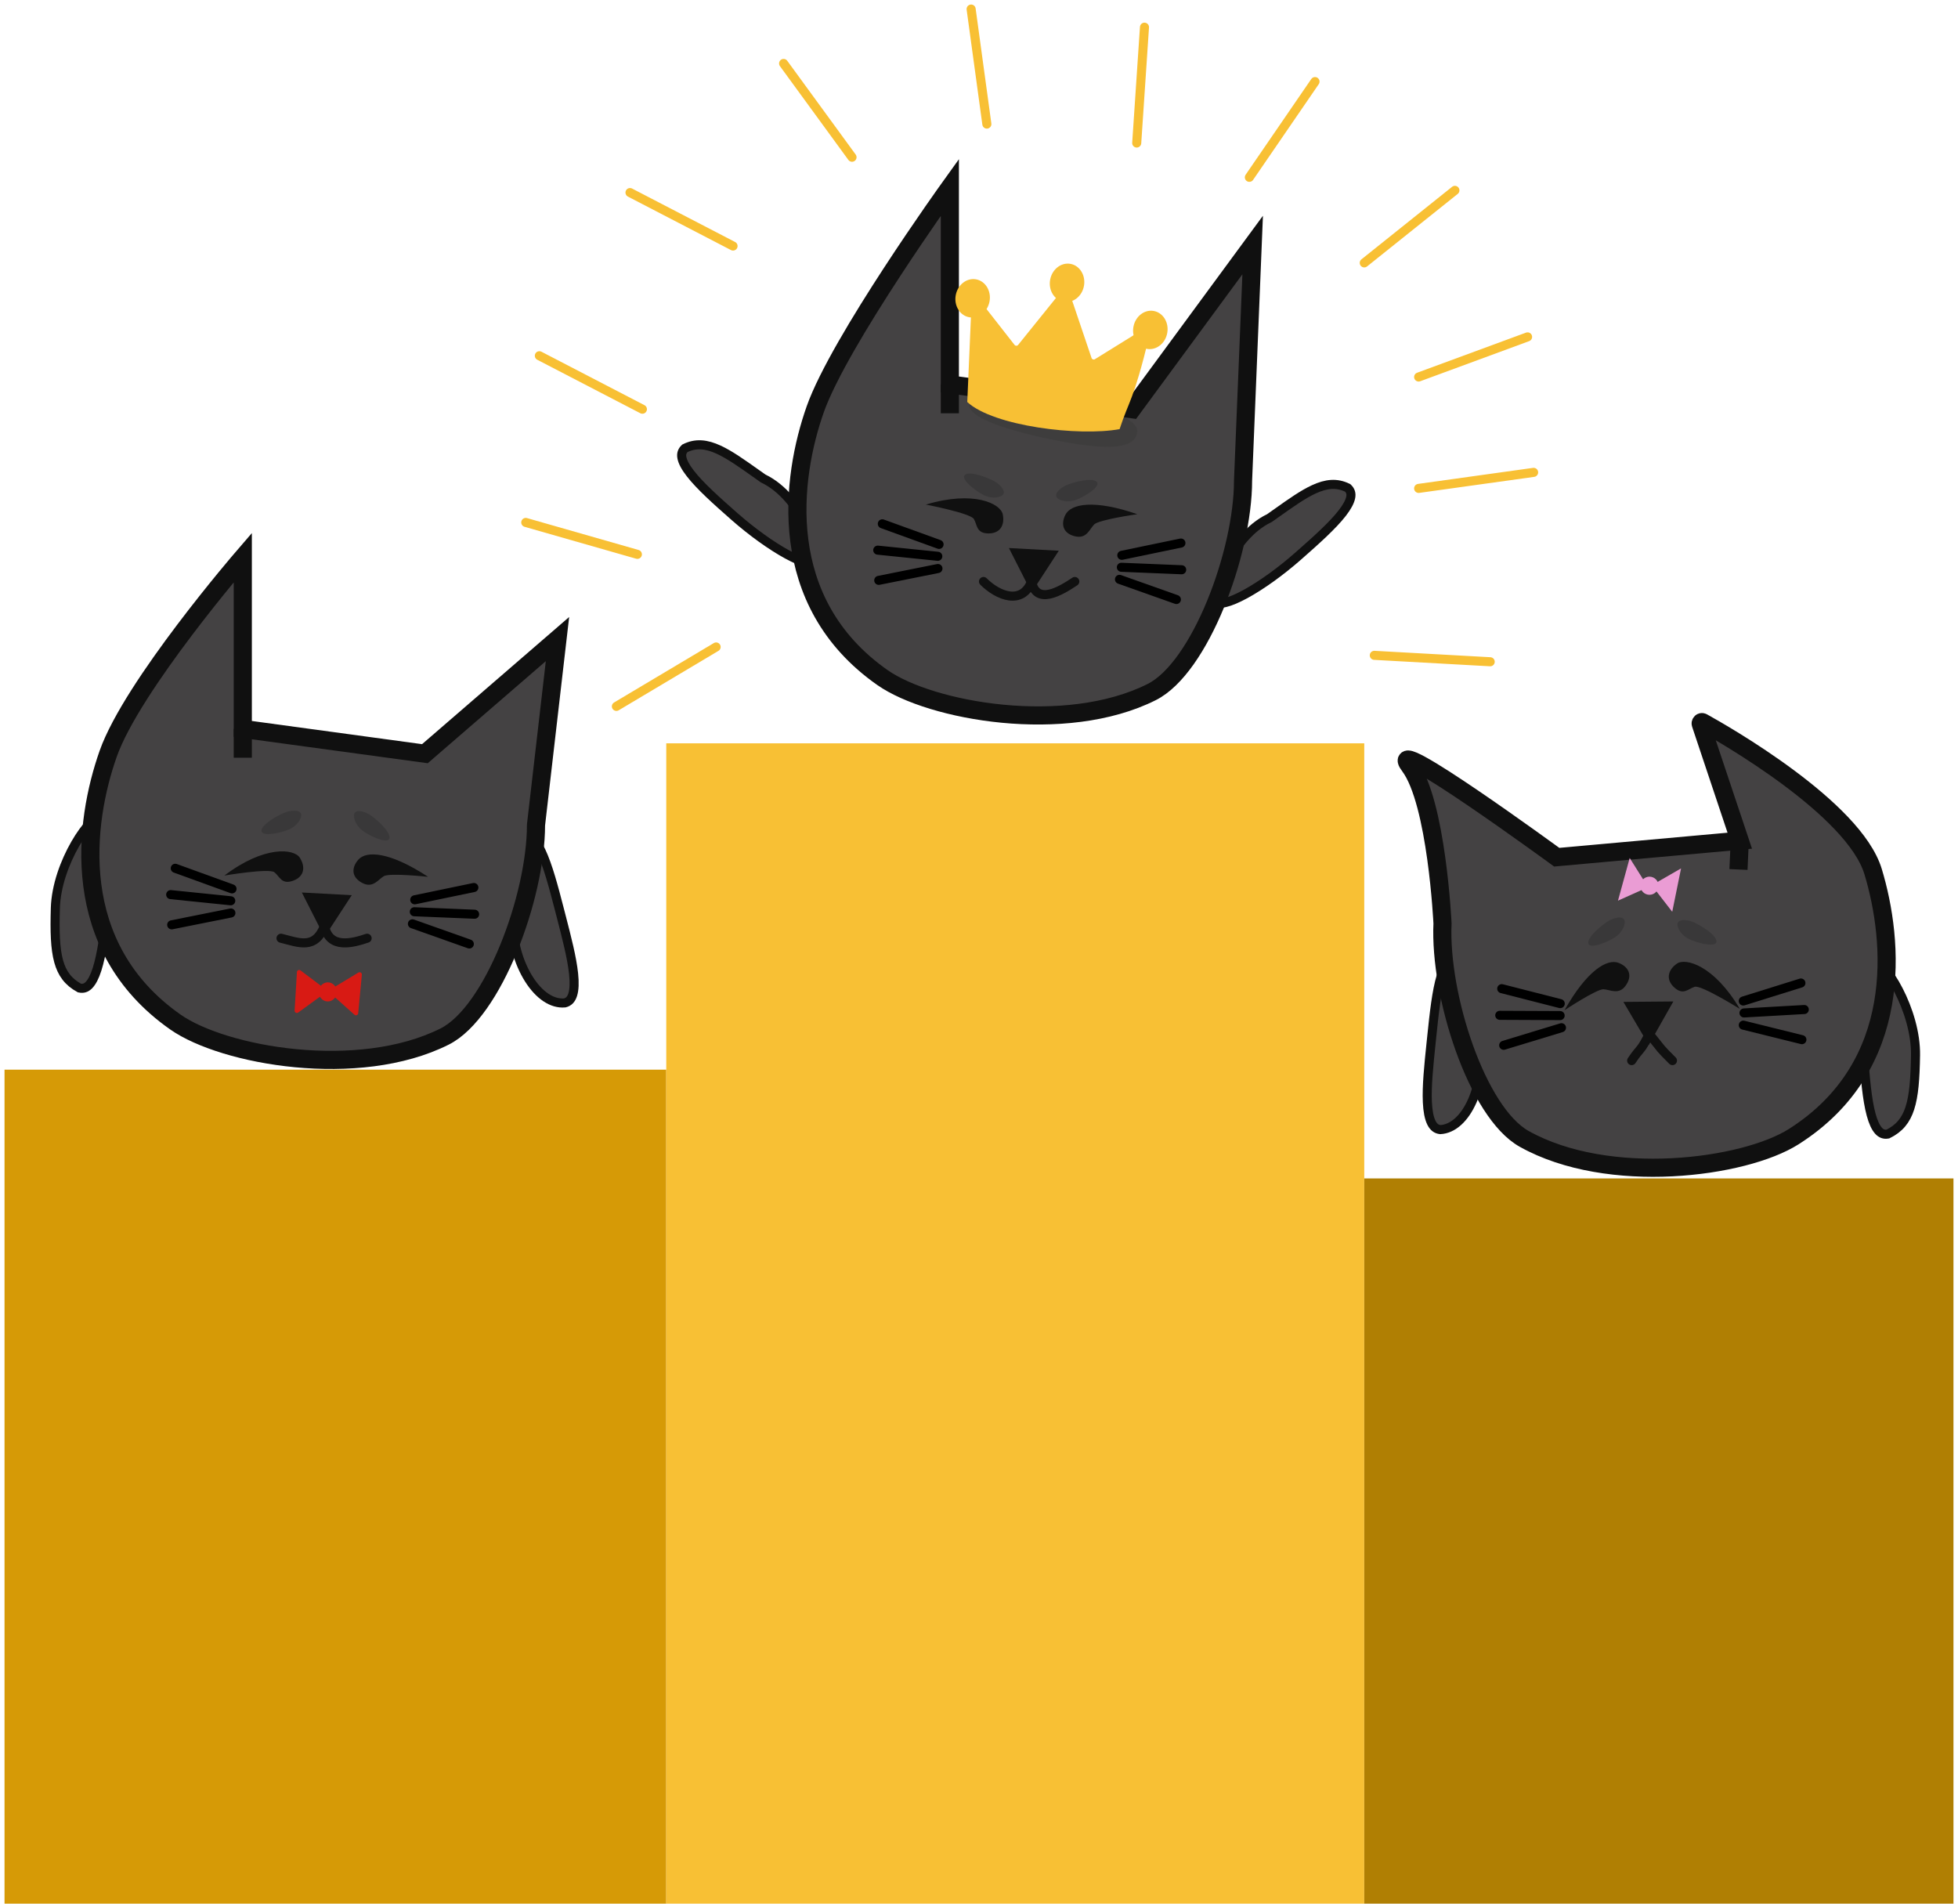 <svg width="216" height="210" viewBox="0 0 216 210" fill="none" xmlns="http://www.w3.org/2000/svg">
<path d="M139.998 57.174L140.034 57.156L140.068 57.133C140.361 56.926 140.646 56.725 140.923 56.529C142.451 55.446 143.738 54.534 144.94 53.98C146.302 53.351 147.47 53.223 148.679 53.826C148.994 54.124 149.081 54.45 149.008 54.854C148.922 55.322 148.615 55.901 148.08 56.593C147.013 57.971 145.214 59.581 143.224 61.333C141.267 63.056 139.138 64.58 137.391 65.533C136.514 66.011 135.758 66.332 135.183 66.47C134.895 66.54 134.679 66.557 134.529 66.541C134.383 66.525 134.337 66.484 134.323 66.468C134.31 66.453 134.252 66.359 134.234 66.103C134.217 65.863 134.238 65.543 134.308 65.155C134.448 64.382 134.767 63.404 135.259 62.382C136.249 60.326 137.883 58.194 139.998 57.174Z" fill="#444243" stroke="#101010"/>
<path d="M84.233 52.805L84.196 52.788L84.163 52.764C83.869 52.558 83.584 52.356 83.308 52.16C81.779 51.077 80.492 50.165 79.291 49.611C77.928 48.982 76.761 48.854 75.551 49.458C75.237 49.756 75.149 50.082 75.223 50.486C75.308 50.953 75.615 51.533 76.151 52.224C77.217 53.602 79.016 55.212 81.006 56.964C82.963 58.687 85.093 60.211 86.84 61.164C87.717 61.642 88.472 61.963 89.047 62.102C89.335 62.171 89.552 62.188 89.702 62.172C89.848 62.157 89.894 62.115 89.908 62.099C89.921 62.084 89.978 61.991 89.997 61.735C90.014 61.495 89.992 61.175 89.922 60.787C89.783 60.014 89.463 59.036 88.971 58.014C87.982 55.957 86.347 53.825 84.233 52.805Z" fill="#444243" stroke="#101010"/>
<path d="M104.784 20.667C104.784 20.667 92.588 37.635 89.937 45.143C87.285 52.651 85.425 66.397 97.36 74.752C102.663 78.464 117.51 81.133 127.054 76.343C132.385 73.667 137.129 60.966 137.129 53.012L138.19 27.03L124.874 45.143L104.784 42.407L104.784 20.667Z" fill="#444243" stroke="#101010" stroke-width="2"/>
<path d="M125.464 47.709C125.152 49.439 122.603 49.69 117.51 48.77C112.611 47.886 106.593 46.257 106.905 44.528C107.217 42.799 110.416 42.594 115.315 43.478C120.215 44.363 125.776 45.98 125.464 47.709Z" fill="#3E3D3D"/>
<path d="M113.794 65.37L111.3 60.456L116.803 60.754L113.794 65.37Z" fill="#101010"/>
<path d="M113.798 64.147C112.738 66.799 110.086 65.738 108.496 64.147" stroke="#101010" stroke-linecap="round"/>
<path d="M113.798 64.147C114.328 66.799 116.98 65.208 118.57 64.147" stroke="#101010" stroke-linecap="round"/>
<path d="M123.754 61.259L130.275 59.905" stroke="black" stroke-linecap="round"/>
<path d="M103.595 60.055L97.334 57.784" stroke="black" stroke-linecap="round"/>
<path d="M123.705 62.579L130.359 62.852" stroke="black" stroke-linecap="round"/>
<path d="M103.455 61.368L96.83 60.689" stroke="black" stroke-linecap="round"/>
<path d="M123.497 63.91L129.774 66.135" stroke="black" stroke-linecap="round"/>
<path d="M103.471 62.715L96.941 64.022" stroke="black" stroke-linecap="round"/>
<path d="M117.53 56.789C118.135 55.578 120.671 55.068 125.464 56.724C125.464 56.724 121.242 57.319 120.711 57.85C120.181 58.38 119.886 59.475 118.583 59.159C117.279 58.843 117 57.85 117.53 56.789Z" fill="#101010"/>
<path d="M110.617 56.724C110.368 55.565 107.435 54.072 102.133 55.663C102.133 55.663 107.054 56.608 107.435 57.254C107.816 57.9 107.685 58.825 109.026 58.845C110.367 58.864 110.865 57.883 110.617 56.724Z" fill="#101010"/>
<path d="M110.617 54.603C110.408 54.812 109.556 55.125 108.496 54.603C107.708 54.215 106.116 53.007 106.375 52.482C106.633 51.956 108.237 52.363 109.556 53.012C110.247 53.352 111.054 54.166 110.617 54.603Z" fill="#393839"/>
<path d="M116.603 54.901C116.787 55.132 117.599 55.538 118.711 55.137C119.537 54.839 121.254 53.817 121.055 53.266C120.856 52.715 119.217 52.94 117.834 53.438C117.109 53.7 116.218 54.418 116.603 54.901Z" fill="#393839"/>
<path d="M104.784 42.407L104.784 45.589" stroke="#101010" stroke-width="2"/>
<path d="M123.509 47.339C119.029 48.16 109.601 47.022 106.706 44.348L107.153 33.978C107.162 33.773 107.295 33.594 107.488 33.527L107.856 33.399C108.058 33.329 108.283 33.395 108.414 33.563L111.923 38.048C112.022 38.175 112.213 38.177 112.314 38.051L116.968 32.277C117.025 32.206 117.117 32.172 117.206 32.188L117.849 32.302C117.938 32.318 118.012 32.382 118.042 32.468L120.417 39.493C120.469 39.646 120.649 39.711 120.786 39.626L125.93 36.438C126.241 36.494 126.845 36.709 126.771 37.127C125.001 44.367 124.565 44.109 123.509 47.339Z" fill="#F8C034"/>
<ellipse cx="117.714" cy="31.199" rx="1.896" ry="2.125" transform="rotate(10.092 117.714 31.199)" fill="#F8C034"/>
<ellipse cx="107.298" cy="32.906" rx="1.896" ry="2.125" transform="rotate(10.092 107.298 32.906)" fill="#F8C034"/>
<ellipse cx="126.901" cy="36.395" rx="1.896" ry="2.125" transform="rotate(10.092 126.901 36.395)" fill="#F8C034"/>
<path d="M56.558 101.378L56.559 101.337L56.553 101.297C56.502 100.941 56.451 100.596 56.401 100.26C56.128 98.407 55.897 96.847 55.947 95.525C56.003 94.025 56.417 92.927 57.502 92.121C57.911 91.976 58.241 92.045 58.568 92.294C58.946 92.581 59.324 93.117 59.698 93.908C60.444 95.483 61.066 97.816 61.727 100.383C61.791 100.633 61.856 100.882 61.92 101.13C62.518 103.439 63.093 105.659 63.277 107.424C63.379 108.403 63.352 109.181 63.177 109.731C63.015 110.238 62.743 110.522 62.314 110.635C60.909 110.771 59.465 109.784 58.339 107.999C57.219 106.223 56.509 103.786 56.558 101.378Z" fill="#444243" stroke="#101010"/>
<path d="M11.859 100.246C12.17 97.657 12.219 95.039 12.015 93.06C11.912 92.066 11.748 91.262 11.537 90.709C11.431 90.433 11.322 90.245 11.224 90.13C11.128 90.018 11.068 90.004 11.047 90.001C11.029 89.999 10.927 90.003 10.719 90.13C10.522 90.249 10.283 90.446 10.014 90.723C9.479 91.276 8.874 92.096 8.302 93.093C7.153 95.093 6.178 97.72 6.106 100.177C6.031 102.748 6.08 104.628 6.47 106.043C6.843 107.396 7.526 108.316 8.763 108.994C9.187 109.084 9.506 108.972 9.797 108.682C10.134 108.347 10.437 107.766 10.704 106.932C11.235 105.273 11.542 102.878 11.859 100.246Z" fill="#444243" stroke="#101010"/>
<path d="M26.784 61.5C26.784 61.5 14.588 75.635 11.937 83.143C9.286 90.651 7.425 104.397 19.36 112.752C24.663 116.464 39.51 119.133 49.054 114.343C54.385 111.667 59.129 98.966 59.129 91.012L61.5 70.5L46.874 83.143L26.784 80.407L26.784 61.5Z" fill="#444243" stroke="#101010" stroke-width="2"/>
<path d="M35.794 103.37L33.3 98.456L38.803 98.754L35.794 103.37Z" fill="#101010"/>
<path d="M35.798 102.147C34.738 104.798 33 104 31 103.5" stroke="#101010" stroke-linecap="round"/>
<path d="M35.798 102.147C36.328 104.798 39 104 40.5 103.5" stroke="#101010" stroke-linecap="round"/>
<path d="M45.754 99.259L52.275 97.905" stroke="black" stroke-linecap="round"/>
<path d="M25.595 98.055L19.334 95.784" stroke="black" stroke-linecap="round"/>
<path d="M45.705 100.579L52.359 100.852" stroke="black" stroke-linecap="round"/>
<path d="M25.456 99.368L18.83 98.689" stroke="black" stroke-linecap="round"/>
<path d="M45.497 101.91L51.774 104.135" stroke="black" stroke-linecap="round"/>
<path d="M25.471 100.715L18.941 102.022" stroke="black" stroke-linecap="round"/>
<path d="M39.52 94.843C40.404 93.817 42.988 93.945 47.227 96.728C47.227 96.728 42.988 96.268 42.344 96.652C41.7 97.036 41.145 98.025 39.958 97.399C38.772 96.772 38.746 95.741 39.52 94.843Z" fill="#101010"/>
<path d="M33.074 94.617C32.436 93.618 29.167 93.244 24.754 96.586C24.754 96.586 29.695 95.753 30.278 96.225C30.86 96.697 31.06 97.61 32.324 97.16C33.588 96.71 33.712 95.617 33.074 94.617Z" fill="#101010"/>
<path d="M33.23 89.888C33.255 90.182 32.944 91.035 31.861 91.508C31.056 91.86 29.107 92.296 28.872 91.76C28.638 91.223 29.983 90.26 31.33 89.672C32.036 89.363 33.178 89.272 33.23 89.888Z" fill="#393839"/>
<path d="M39.076 89.785C38.987 90.066 39.099 90.967 40.049 91.67C40.756 92.192 42.559 93.052 42.907 92.582C43.255 92.111 42.158 90.872 40.976 89.998C40.357 89.54 39.264 89.196 39.076 89.785Z" fill="#393839"/>
<path d="M26.784 80.407L26.784 83.588" stroke="#101010" stroke-width="2"/>
<path fill-rule="evenodd" clip-rule="evenodd" d="M35.399 108.742L33.155 107.051C32.996 106.931 32.768 107.035 32.756 107.234L32.501 111.475C32.488 111.687 32.727 111.819 32.897 111.695L35.3 109.953C35.473 110.265 35.795 110.474 36.163 110.474C36.497 110.474 36.793 110.301 36.974 110.037L39.101 111.939C39.254 112.076 39.496 111.983 39.515 111.779L39.92 107.526C39.939 107.321 39.716 107.179 39.541 107.285L36.988 108.827C36.808 108.55 36.505 108.369 36.163 108.369C35.856 108.369 35.582 108.514 35.399 108.742Z" fill="#D81A14"/>
<path d="M163.202 114.599L163.195 114.559L163.195 114.518C163.192 114.159 163.191 113.81 163.19 113.471C163.184 111.598 163.179 110.02 162.933 108.721C162.653 107.246 162.08 106.222 160.886 105.587C160.461 105.504 160.144 105.622 159.858 105.917C159.527 106.258 159.234 106.844 158.982 107.682C158.479 109.35 158.213 111.75 157.943 114.387C157.916 114.644 157.89 114.9 157.863 115.154C157.617 117.527 157.38 119.808 157.462 121.58C157.508 122.564 157.65 123.329 157.906 123.847C158.141 124.324 158.452 124.564 158.893 124.612C160.303 124.536 161.583 123.346 162.43 121.412C163.272 119.489 163.61 116.973 163.202 114.599Z" fill="#444243" stroke="#101010"/>
<path d="M205.565 116.223C205.372 113.623 205.442 111.005 205.736 109.037C205.883 108.049 206.083 107.253 206.32 106.711C206.438 106.439 206.555 106.257 206.658 106.147C206.759 106.04 206.82 106.028 206.841 106.026C206.859 106.025 206.96 106.034 207.163 106.17C207.355 106.298 207.584 106.505 207.84 106.794C208.35 107.37 208.916 108.217 209.443 109.24C210.5 111.289 211.354 113.958 211.314 116.416C211.273 118.987 211.139 120.863 210.685 122.259C210.251 123.594 209.526 124.482 208.26 125.103C207.833 125.174 207.52 125.047 207.242 124.744C206.921 124.394 206.644 123.8 206.415 122.955C205.96 121.273 205.762 118.867 205.565 116.223Z" fill="#444243" stroke="#101010"/>
<path d="M187.821 79.676C190.159 80.969 204.515 89.151 206.634 96.148C208.941 103.769 210.176 117.585 197.874 125.39C192.408 128.857 177.455 130.85 168.138 125.631C162.934 122.716 158.772 109.812 159.133 101.866C159.133 101.866 158.5 88.5 155.5 84.5C152.5 80.5 171.733 94.562 171.733 94.562L191.926 92.741L187.62 79.858C187.577 79.729 187.703 79.61 187.821 79.676Z" fill="#444243" stroke="#101010" stroke-width="2"/>
<path d="M181.883 115.272L184.597 110.476L179.087 110.523L181.883 115.272Z" fill="#101010"/>
<path d="M181.934 114.05C183.5 116 183 115.5 184.5 117" stroke="#101010" stroke-linecap="round"/>
<path d="M181.934 114.05C181 116 181 115.5 180 117" stroke="#101010" stroke-linecap="round"/>
<path d="M172.12 110.713L165.667 109.064" stroke="black" stroke-linecap="round"/>
<path d="M192.313 110.425L198.67 108.441" stroke="black" stroke-linecap="round"/>
<path d="M172.109 112.033L165.449 112.004" stroke="black" stroke-linecap="round"/>
<path d="M192.392 111.743L199.042 111.365" stroke="black" stroke-linecap="round"/>
<path d="M172.256 113.372L165.884 115.31" stroke="black" stroke-linecap="round"/>
<path d="M192.316 113.088L198.78 114.69" stroke="black" stroke-linecap="round"/>
<path d="M178.576 106.225C177.32 105.72 175.083 107.02 172.595 111.438C172.595 111.438 176.15 109.084 176.898 109.129C177.647 109.174 178.594 109.799 179.36 108.698C180.126 107.596 179.676 106.668 178.576 106.225Z" fill="#101010"/>
<path d="M184.987 106.304C185.957 105.623 189.122 106.523 191.929 111.295C191.929 111.295 187.678 108.642 186.959 108.856C186.241 109.071 185.708 109.839 184.711 108.941C183.714 108.044 184.016 106.986 184.987 106.304Z" fill="#101010"/>
<path d="M185.056 101.92C185.018 102.213 185.289 103.079 186.35 103.6C187.138 103.988 189.066 104.513 189.325 103.987C189.583 103.462 188.283 102.439 186.964 101.79C186.273 101.45 185.136 101.307 185.056 101.92Z" fill="#393839"/>
<path d="M179.221 101.551C179.298 101.836 179.145 102.731 178.163 103.39C177.434 103.88 175.594 104.657 175.267 104.171C174.941 103.685 176.092 102.497 177.313 101.677C177.953 101.248 179.06 100.955 179.221 101.551Z" fill="#393839"/>
<path d="M191.926 92.741L191.782 95.919" stroke="#101010" stroke-width="2"/>
<path d="M181.806 97.867L178.49 99.355L179.783 94.652L181.806 97.867Z" fill="#EA9CD4"/>
<path d="M182.212 97.659L185.448 95.797L184.476 100.583L182.212 97.659Z" fill="#EA9CD4"/>
<circle cx="181.963" cy="97.709" r="1" transform="rotate(12.156 181.963 97.709)" fill="#EA9CD4"/>
<rect x="0.5" y="118" width="73" height="92" fill="#D69A06"/>
<rect x="73.5" y="82" width="77" height="128" fill="#F8C034"/>
<rect x="150.5" y="130" width="65" height="80" fill="#B07F03"/>
<path d="M150.5 29L160.5 21" stroke="#F8C034" stroke-linecap="round"/>
<path d="M137.825 19.561L145.068 9" stroke="#F8C034" stroke-linecap="round"/>
<path d="M125.399 15.777L126.255 3" stroke="#F8C034" stroke-linecap="round"/>
<path d="M108.866 13.688L107.132 1" stroke="#F8C034" stroke-linecap="round"/>
<path d="M93.992 17.345L86.444 7" stroke="#F8C034" stroke-linecap="round"/>
<path d="M80.867 27.141L69.5 21.243" stroke="#F8C034" stroke-linecap="round"/>
<path d="M70.867 45.141L59.5 39.243" stroke="#F8C034" stroke-linecap="round"/>
<path d="M79 71.37L67.998 77.924" stroke="#F8C034" stroke-linecap="round"/>
<path d="M164.394 73.001L151.608 72.293" stroke="#F8C034" stroke-linecap="round"/>
<path d="M168.517 37.163L156.5 41.589" stroke="#F8C034" stroke-linecap="round"/>
<path d="M70.313 61.153L58 57.632" stroke="#F8C034" stroke-linecap="round"/>
<path d="M156.5 53.877L169.184 52.109" stroke="#F8C034" stroke-linecap="round"/>
</svg>
